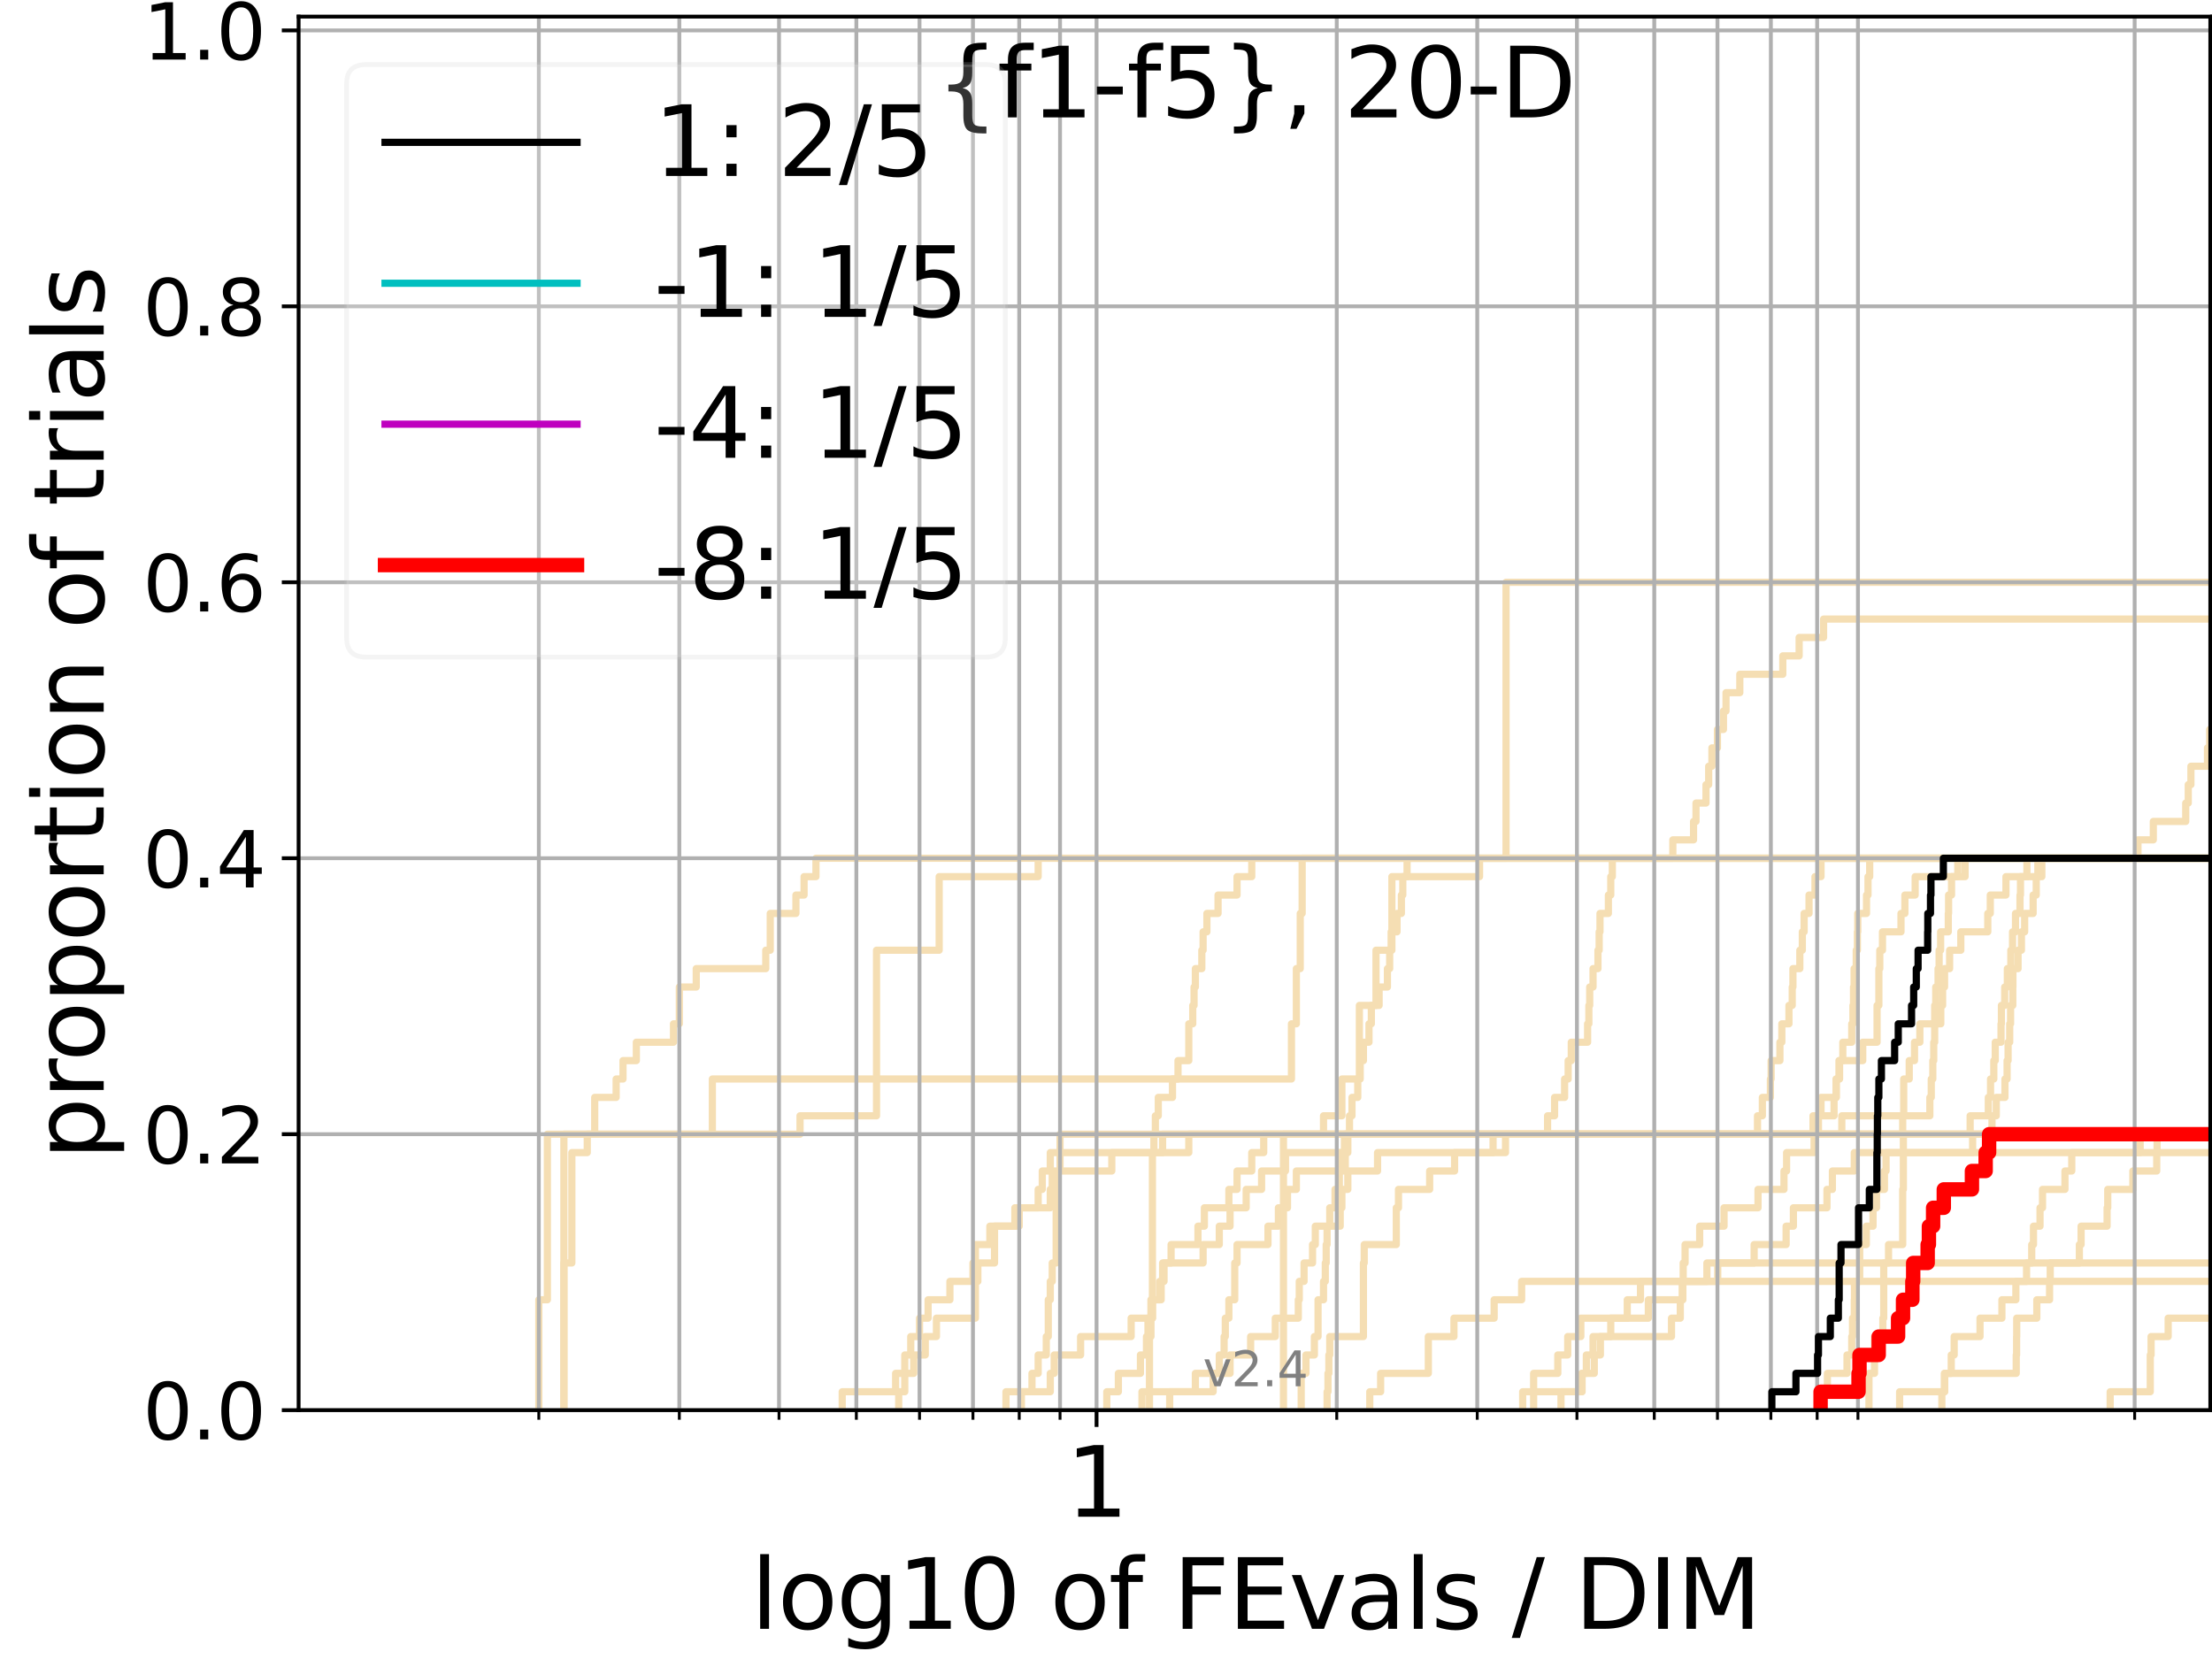 <?xml version="1.0" encoding="utf-8" standalone="no"?>
<!DOCTYPE svg PUBLIC "-//W3C//DTD SVG 1.1//EN"
  "http://www.w3.org/Graphics/SVG/1.1/DTD/svg11.dtd">
<svg height="345.6pt" version="1.1" viewBox="0 0 460.8 345.6" width="460.8pt" xmlns="http://www.w3.org/2000/svg" xmlns:xlink="http://www.w3.org/1999/xlink">
 <defs>
  <style type="text/css">*{stroke-linecap:butt;stroke-linejoin:round;}</style>
 </defs>
 <g id="figure_1">
  <g id="patch_1">
   <path d="M 0 345.6 
L 460.8 345.6 
L 460.8 0 
L 0 0 
z
" style="fill:#ffffff;"/>
  </g>
  <g id="axes_1">
   <g id="patch_2">
    <path d="M 62.208 293.76 
L 460.8 293.76 
L 460.8 3.456 
L 62.208 3.456 
z
" style="fill:#ffffff;"/>
   </g>
   <g id="line2d_1">
    <path clip-path="url(#pf5bf95813b)" d="M 267.371 293.76 
L 267.371 289.928 
L 267.371 289.928 
L 267.371 286.095 
L 267.371 286.095 
L 267.371 282.263 
L 267.371 282.263 
L 267.371 278.43 
L 267.371 278.43 
L 267.371 274.598 
L 267.371 274.598 
L 267.371 270.766 
L 267.371 270.766 
L 267.371 266.933 
L 267.371 266.933 
L 267.371 263.101 
L 267.371 263.101 
L 267.371 259.268 
L 267.371 259.268 
L 267.371 255.436 
L 267.371 255.436 
L 267.371 251.604 
L 267.371 251.604 
L 267.371 247.771 
L 267.371 247.771 
L 267.371 243.939 
L 267.371 243.939 
L 267.371 240.106 
L 267.371 240.106 
L 267.371 236.274 
L 275.71 236.274 
L 275.71 232.442 
L 279.543 232.442 
L 279.543 228.609 
L 279.543 228.609 
L 279.543 224.777 
L 283.184 224.777 
L 283.184 220.944 
L 283.184 220.944 
L 283.184 217.112 
L 283.184 217.112 
L 283.184 213.28 
L 283.184 213.28 
L 283.184 209.447 
L 286.65 209.447 
L 286.65 205.615 
L 286.65 205.615 
L 286.65 201.782 
L 286.65 201.782 
L 286.65 197.95 
L 289.957 197.95 
L 289.957 194.118 
L 289.957 194.118 
L 289.957 190.285 
L 289.957 190.285 
L 289.957 186.453 
L 289.957 186.453 
L 289.957 182.621 
L 293.119 182.621 
L 293.119 178.788 
L 461.8 178.788 
" style="fill:none;stroke:#f5deb3;stroke-linecap:square;stroke-width:1.5;"/>
   </g>
   <g id="line2d_2">
    <path clip-path="url(#pf5bf95813b)" style="fill:none;stroke:#f5deb3;stroke-linecap:square;stroke-width:1.5;"/>
   </g>
   <g id="line2d_3">
    <path clip-path="url(#pf5bf95813b)" d="M 239.456 293.76 
L 239.456 289.928 
L 239.456 289.928 
L 239.456 286.095 
L 239.456 286.095 
L 239.456 282.263 
L 239.456 282.263 
L 239.456 278.43 
L 239.765 278.43 
L 239.765 274.598 
L 240.073 274.598 
L 240.073 270.766 
L 240.073 270.766 
L 240.073 266.933 
L 240.073 266.933 
L 240.073 263.101 
L 240.073 263.101 
L 240.073 259.268 
L 240.073 259.268 
L 240.073 255.436 
L 240.073 255.436 
L 240.073 251.604 
L 240.073 251.604 
L 240.073 247.771 
L 240.073 247.771 
L 240.073 243.939 
L 240.073 243.939 
L 240.073 240.106 
L 240.379 240.106 
L 240.379 236.274 
L 240.684 236.274 
L 240.684 232.442 
L 241.291 232.442 
L 241.291 228.609 
L 244.25 228.609 
L 244.25 224.777 
L 245.4 224.777 
L 245.4 220.944 
L 247.648 220.944 
L 247.648 217.112 
L 247.648 217.112 
L 247.648 213.28 
L 248.473 213.28 
L 248.473 209.447 
L 248.746 209.447 
L 248.746 205.615 
L 249.018 205.615 
L 249.018 201.782 
L 250.362 201.782 
L 250.362 197.95 
L 250.628 197.95 
L 250.628 194.118 
L 251.42 194.118 
L 251.42 190.285 
L 253.744 190.285 
L 253.744 186.453 
L 257.701 186.453 
L 257.701 182.621 
L 260.763 182.621 
L 260.763 178.788 
L 260.763 178.788 
L 260.763 178.788 
L 460.8 178.788 
" style="fill:none;stroke:#f5deb3;stroke-linecap:square;stroke-width:1.5;"/>
   </g>
   <g id="line2d_4">
    <path clip-path="url(#pf5bf95813b)" d="M 187.216 293.76 
L 187.216 289.928 
L 188.482 289.928 
L 188.482 286.095 
L 190.341 286.095 
L 190.341 282.263 
L 192.748 282.263 
L 192.748 278.43 
L 195.077 278.43 
L 195.077 274.598 
L 203.196 274.598 
L 203.196 270.766 
L 203.196 270.766 
L 203.196 266.933 
L 203.706 266.933 
L 203.706 263.101 
L 207.18 263.101 
L 207.18 259.268 
L 207.18 259.268 
L 207.18 255.436 
L 211.414 255.436 
L 211.414 251.604 
L 216.273 251.604 
L 216.273 247.771 
L 217.122 247.771 
L 217.122 243.939 
L 218.791 243.939 
L 218.791 240.106 
L 247.648 240.106 
L 247.648 236.274 
L 378.815 236.274 
L 378.815 232.442 
L 382.067 232.442 
L 382.067 228.609 
L 382.538 228.609 
L 382.538 224.777 
L 383.091 224.777 
L 383.091 220.944 
L 383.891 220.944 
L 383.891 217.112 
L 385.752 217.112 
L 385.752 213.28 
L 385.997 213.28 
L 385.997 209.447 
L 386.119 209.447 
L 386.119 205.615 
L 386.241 205.615 
L 386.241 201.782 
L 386.686 201.782 
L 386.686 197.95 
L 386.927 197.95 
L 386.927 194.118 
L 387.007 194.118 
L 387.007 190.285 
L 388.83 190.285 
L 388.83 186.453 
L 389.142 186.453 
L 389.142 182.621 
L 389.492 182.621 
L 389.492 178.788 
L 461.8 178.788 
" style="fill:none;stroke:#f5deb3;stroke-linecap:square;stroke-width:1.5;"/>
   </g>
   <g id="line2d_5">
    <path clip-path="url(#pf5bf95813b)" style="fill:none;stroke:#f5deb3;stroke-linecap:square;stroke-width:1.5;"/>
   </g>
   <g id="line2d_6"/>
   <g id="line2d_7">
    <path clip-path="url(#pf5bf95813b)" d="M 237.89 293.76 
L 237.89 289.928 
L 252.72 289.928 
L 252.72 286.095 
L 253.998 286.095 
L 253.998 282.263 
L 255.004 282.263 
L 255.004 278.43 
L 255.254 278.43 
L 255.254 274.598 
L 255.997 274.598 
L 255.997 270.766 
L 257.218 270.766 
L 257.218 266.933 
L 257.218 266.933 
L 257.218 263.101 
L 257.701 263.101 
L 257.701 259.268 
L 264.143 259.268 
L 264.143 255.436 
L 266.311 255.436 
L 266.311 251.604 
L 268.208 251.604 
L 268.208 247.771 
L 270.056 247.771 
L 270.056 243.939 
L 280.251 243.939 
L 280.251 240.106 
L 280.251 240.106 
L 280.251 236.274 
L 414.968 236.274 
L 414.968 232.442 
L 415.862 232.442 
L 415.862 228.609 
L 417.669 228.609 
L 417.669 224.777 
L 418.113 224.777 
L 418.113 220.944 
L 418.322 220.944 
L 418.322 217.112 
L 418.659 217.112 
L 418.659 213.28 
L 418.84 213.28 
L 418.84 209.447 
L 419.303 209.447 
L 419.303 205.615 
L 419.329 205.615 
L 419.329 201.782 
L 420.398 201.782 
L 420.398 197.95 
L 421.102 197.95 
L 421.102 194.118 
L 421.774 194.118 
L 421.774 190.285 
L 423.538 190.285 
L 423.538 186.453 
L 424.188 186.453 
L 424.188 182.621 
L 424.523 182.621 
L 424.523 178.788 
L 461.8 178.788 
" style="fill:none;stroke:#f5deb3;stroke-linecap:square;stroke-width:1.5;"/>
   </g>
   <g id="line2d_8">
    <path clip-path="url(#pf5bf95813b)" d="M 0 0 
" style="fill:none;stroke:#f5deb3;stroke-linecap:square;stroke-width:1.5;"/>
   </g>
   <g id="line2d_9">
    <path clip-path="url(#pf5bf95813b)" d="M 230.565 293.76 
L 230.565 289.928 
L 232.977 289.928 
L 232.977 286.095 
L 237.572 286.095 
L 237.572 282.263 
L 238.833 282.263 
L 238.833 278.43 
L 239.145 278.43 
L 239.145 274.598 
L 240.073 274.598 
L 240.073 270.766 
L 241.893 270.766 
L 241.893 266.933 
L 242.191 266.933 
L 242.191 263.101 
L 243.959 263.101 
L 243.959 259.268 
L 249.558 259.268 
L 249.558 255.436 
L 250.893 255.436 
L 250.893 251.604 
L 255.997 251.604 
L 255.997 247.771 
L 257.701 247.771 
L 257.701 243.939 
L 260.763 243.939 
L 260.763 240.106 
L 263.257 240.106 
L 263.257 236.274 
L 410.415 236.274 
L 410.415 232.442 
L 414.202 232.442 
L 414.202 228.609 
L 414.668 228.609 
L 414.668 224.777 
L 415.349 224.777 
L 415.349 220.944 
L 415.646 220.944 
L 415.646 217.112 
L 416.851 217.112 
L 416.851 213.28 
L 416.93 213.28 
L 416.93 209.447 
L 417.616 209.447 
L 417.616 205.615 
L 418.166 205.615 
L 418.166 201.782 
L 418.892 201.782 
L 418.892 197.95 
L 419.252 197.95 
L 419.252 194.118 
L 419.865 194.118 
L 419.865 190.285 
L 420.801 190.285 
L 420.801 186.453 
L 420.902 186.453 
L 420.902 182.621 
L 425.353 182.621 
L 425.353 178.788 
L 461.8 178.788 
" style="fill:none;stroke:#f5deb3;stroke-linecap:square;stroke-width:1.5;"/>
   </g>
   <g id="line2d_10">
    <path clip-path="url(#pf5bf95813b)" d="M 285.349 293.76 
L 285.349 289.928 
L 287.61 289.928 
L 287.61 286.095 
L 297.547 286.095 
L 297.547 282.263 
L 297.547 282.263 
L 297.547 278.43 
L 302.887 278.43 
L 302.887 274.598 
L 311.261 274.598 
L 311.261 270.766 
L 316.987 270.766 
L 316.987 266.933 
L 461.8 266.933 
" style="fill:none;stroke:#f5deb3;stroke-linecap:square;stroke-width:1.5;"/>
   </g>
   <g id="line2d_11">
    <path clip-path="url(#pf5bf95813b)" d="M 175.446 293.76 
L 175.446 289.928 
L 186.574 289.928 
L 186.574 286.095 
L 188.482 286.095 
L 188.482 282.263 
L 189.727 282.263 
L 189.727 278.43 
L 191.554 278.43 
L 191.554 274.598 
L 193.337 274.598 
L 193.337 270.766 
L 197.886 270.766 
L 197.886 266.933 
L 202.682 266.933 
L 202.682 263.101 
L 203.196 263.101 
L 203.196 259.268 
L 206.205 259.268 
L 206.205 255.436 
L 212.322 255.436 
L 212.322 251.604 
L 218.791 251.604 
L 218.791 247.771 
L 219.202 247.771 
L 219.202 243.939 
L 231.608 243.939 
L 231.608 240.106 
L 242.191 240.106 
L 242.191 236.274 
L 366.119 236.274 
L 366.119 232.442 
L 367.13 232.442 
L 367.13 228.609 
L 368.802 228.609 
L 368.802 224.777 
L 368.957 224.777 
L 368.957 220.944 
L 370.788 220.944 
L 370.788 217.112 
L 371.189 217.112 
L 371.189 213.28 
L 372.672 213.28 
L 372.672 209.447 
L 373.354 209.447 
L 373.354 205.615 
L 373.5 205.615 
L 373.5 201.782 
L 374.937 201.782 
L 374.937 197.95 
L 375.457 197.95 
L 375.457 194.118 
L 375.832 194.118 
L 375.832 190.285 
L 376.856 190.285 
L 376.856 186.453 
L 378.092 186.453 
L 378.092 182.621 
L 379.352 182.621 
L 379.352 178.788 
L 379.352 178.788 
L 379.352 178.788 
L 460.8 178.788 
" style="fill:none;stroke:#f5deb3;stroke-linecap:square;stroke-width:1.5;"/>
   </g>
   <g id="line2d_12">
    <path clip-path="url(#pf5bf95813b)" d="M 117.467 293.76 
L 117.467 289.928 
L 117.467 289.928 
L 117.467 286.095 
L 117.467 286.095 
L 117.467 282.263 
L 117.467 282.263 
L 117.467 278.43 
L 117.467 278.43 
L 117.467 274.598 
L 117.467 274.598 
L 117.467 270.766 
L 117.467 270.766 
L 117.467 266.933 
L 117.467 266.933 
L 117.467 263.101 
L 117.467 263.101 
L 117.467 259.268 
L 117.467 259.268 
L 117.467 255.436 
L 117.467 255.436 
L 117.467 251.604 
L 117.467 251.604 
L 117.467 247.771 
L 117.467 247.771 
L 117.467 243.939 
L 117.467 243.939 
L 117.467 240.106 
L 117.467 240.106 
L 117.467 236.274 
L 166.66 236.274 
L 166.66 232.442 
L 182.599 232.442 
L 182.599 228.609 
L 182.599 228.609 
L 182.599 224.777 
L 182.599 224.777 
L 182.599 220.944 
L 182.599 220.944 
L 182.599 217.112 
L 182.599 217.112 
L 182.599 213.28 
L 182.599 213.28 
L 182.599 209.447 
L 182.599 209.447 
L 182.599 205.615 
L 182.599 205.615 
L 182.599 201.782 
L 182.599 201.782 
L 182.599 197.95 
L 195.647 197.95 
L 195.647 194.118 
L 195.647 194.118 
L 195.647 190.285 
L 195.647 190.285 
L 195.647 186.453 
L 195.647 186.453 
L 195.647 182.621 
L 216.273 182.621 
L 216.273 178.788 
L 461.8 178.788 
" style="fill:none;stroke:#f5deb3;stroke-linecap:square;stroke-width:1.5;"/>
   </g>
   <g id="line2d_13">
    <path clip-path="url(#pf5bf95813b)" d="M 389.337 293.76 
L 389.337 289.928 
L 389.337 289.928 
L 389.337 286.095 
L 390.493 286.095 
L 390.493 282.263 
L 390.493 282.263 
L 390.493 278.43 
L 392.231 278.43 
L 392.231 274.598 
L 392.417 274.598 
L 392.417 270.766 
L 392.417 270.766 
L 392.417 266.933 
L 392.417 266.933 
L 392.417 263.101 
L 393.416 263.101 
L 393.416 259.268 
L 396.365 259.268 
L 396.365 255.436 
L 396.365 255.436 
L 396.365 251.604 
L 396.365 251.604 
L 396.365 247.771 
L 396.506 247.771 
L 396.506 243.939 
L 396.506 243.939 
L 396.506 240.106 
L 396.506 240.106 
L 396.506 236.274 
L 396.506 236.274 
L 396.506 236.274 
L 460.8 236.274 
" style="fill:none;stroke:#f5deb3;stroke-linecap:square;stroke-width:1.5;"/>
   </g>
   <g id="line2d_14">
    <path clip-path="url(#pf5bf95813b)" d="M 212.772 293.76 
L 212.772 289.928 
L 214.98 289.928 
L 214.98 286.095 
L 216.273 286.095 
L 216.273 282.263 
L 217.961 282.263 
L 217.961 278.43 
L 218.377 278.43 
L 218.377 274.598 
L 218.377 274.598 
L 218.377 270.766 
L 218.791 270.766 
L 218.791 266.933 
L 219.202 266.933 
L 219.202 263.101 
L 220.018 263.101 
L 220.018 259.268 
L 220.018 259.268 
L 220.018 255.436 
L 220.018 255.436 
L 220.018 251.604 
L 220.018 251.604 
L 220.018 247.771 
L 220.423 247.771 
L 220.423 243.939 
L 220.825 243.939 
L 220.825 240.106 
L 220.825 240.106 
L 220.825 236.274 
L 322.389 236.274 
L 322.389 232.442 
L 323.848 232.442 
L 323.848 228.609 
L 325.935 228.609 
L 325.935 224.777 
L 326.679 224.777 
L 326.679 220.944 
L 327.324 220.944 
L 327.324 217.112 
L 330.728 217.112 
L 330.728 213.28 
L 330.99 213.28 
L 330.99 209.447 
L 331.164 209.447 
L 331.164 205.615 
L 331.857 205.615 
L 331.857 201.782 
L 332.883 201.782 
L 332.883 197.95 
L 333.137 197.95 
L 333.137 194.118 
L 333.307 194.118 
L 333.307 190.285 
L 335.058 190.285 
L 335.058 186.453 
L 335.551 186.453 
L 335.551 182.621 
L 335.878 182.621 
L 335.878 178.788 
L 348.48 178.788 
L 348.48 174.956 
L 352.796 174.956 
L 352.796 171.123 
L 353.31 171.123 
L 353.31 167.291 
L 355.392 167.291 
L 355.392 163.459 
L 355.949 163.459 
L 355.949 159.626 
L 356.625 159.626 
L 356.625 155.794 
L 357.777 155.794 
L 357.777 151.961 
L 359.029 151.961 
L 359.029 148.129 
L 359.56 148.129 
L 359.56 144.297 
L 362.436 144.297 
L 362.436 140.464 
L 371.389 140.464 
L 371.389 136.632 
L 374.794 136.632 
L 374.794 132.799 
L 379.886 132.799 
L 379.886 128.967 
L 461.8 128.967 
" style="fill:none;stroke:#f5deb3;stroke-linecap:square;stroke-width:1.5;"/>
   </g>
   <g id="line2d_15"/>
   <g id="line2d_16">
    <path clip-path="url(#pf5bf95813b)" d="M 404.523 293.76 
L 404.523 289.928 
L 405.118 289.928 
L 405.118 286.095 
L 406.479 286.095 
L 406.479 282.263 
L 407.09 282.263 
L 407.09 278.43 
L 412.474 278.43 
L 412.474 274.598 
L 417.036 274.598 
L 417.036 270.766 
L 419.942 270.766 
L 419.942 266.933 
L 422.17 266.933 
L 422.17 263.101 
L 423.247 263.101 
L 423.247 259.268 
L 423.61 259.268 
L 423.61 255.436 
L 424.975 255.436 
L 424.975 251.604 
L 425.495 251.604 
L 425.495 247.771 
L 430.167 247.771 
L 430.167 243.939 
L 431.587 243.939 
L 431.587 240.106 
L 445.837 240.106 
L 445.837 236.274 
L 461.8 236.274 
L 461.8 236.274 
" style="fill:none;stroke:#f5deb3;stroke-linecap:square;stroke-width:1.5;"/>
   </g>
   <g id="line2d_17">
    <path clip-path="url(#pf5bf95813b)" d="M 439.588 293.76 
L 439.588 289.928 
L 447.938 289.928 
L 447.938 286.095 
L 447.938 286.095 
L 447.938 282.263 
L 448.11 282.263 
L 448.11 278.43 
L 451.67 278.43 
L 451.67 274.598 
L 461.8 274.598 
" style="fill:none;stroke:#f5deb3;stroke-linecap:square;stroke-width:1.5;"/>
   </g>
   <g id="line2d_18">
    <path clip-path="url(#pf5bf95813b)" d="M 117.467 293.76 
L 117.467 289.928 
L 117.467 289.928 
L 117.467 286.095 
L 117.467 286.095 
L 117.467 282.263 
L 117.467 282.263 
L 117.467 278.43 
L 117.467 278.43 
L 117.467 274.598 
L 117.467 274.598 
L 117.467 270.766 
L 117.467 270.766 
L 117.467 266.933 
L 117.467 266.933 
L 117.467 263.101 
L 119.126 263.101 
L 119.126 259.268 
L 119.126 259.268 
L 119.126 255.436 
L 119.126 255.436 
L 119.126 251.604 
L 119.126 251.604 
L 119.126 247.771 
L 119.126 247.771 
L 119.126 243.939 
L 119.126 243.939 
L 119.126 240.106 
L 122.335 240.106 
L 122.335 236.274 
L 123.888 236.274 
L 123.888 232.442 
L 123.888 232.442 
L 123.888 228.609 
L 128.355 228.609 
L 128.355 224.777 
L 129.784 224.777 
L 129.784 220.944 
L 132.561 220.944 
L 132.561 217.112 
L 140.303 217.112 
L 140.303 213.28 
L 141.516 213.28 
L 141.516 209.447 
L 141.516 209.447 
L 141.516 205.615 
L 145.039 205.615 
L 145.039 201.782 
L 159.525 201.782 
L 159.525 197.95 
L 160.456 197.95 
L 160.456 194.118 
L 160.456 194.118 
L 160.456 190.285 
L 165.806 190.285 
L 165.806 186.453 
L 167.505 186.453 
L 167.505 182.621 
L 169.98 182.621 
L 169.98 178.788 
L 461.8 178.788 
" style="fill:none;stroke:#f5deb3;stroke-linecap:square;stroke-width:1.5;"/>
   </g>
   <g id="line2d_19">
    <path clip-path="url(#pf5bf95813b)" style="fill:none;stroke:#f5deb3;stroke-linecap:square;stroke-width:1.5;"/>
   </g>
   <g id="line2d_20">
    <path clip-path="url(#pf5bf95813b)" d="M 209.563 293.76 
L 209.563 289.928 
L 218.791 289.928 
L 218.791 286.095 
L 219.611 286.095 
L 219.611 282.263 
L 225.107 282.263 
L 225.107 278.43 
L 235.638 278.43 
L 235.638 274.598 
L 239.765 274.598 
L 239.765 270.766 
L 241.592 270.766 
L 241.592 266.933 
L 242.489 266.933 
L 242.489 263.101 
L 250.628 263.101 
L 250.628 259.268 
L 253.998 259.268 
L 253.998 255.436 
L 256.243 255.436 
L 256.243 251.604 
L 259.601 251.604 
L 259.601 247.771 
L 262.81 247.771 
L 262.81 243.939 
L 267.79 243.939 
L 267.79 240.106 
L 280.075 240.106 
L 280.075 236.274 
L 377.682 236.274 
L 377.682 232.442 
L 379.352 232.442 
L 379.352 228.609 
L 382.495 228.609 
L 382.495 224.777 
L 383.218 224.777 
L 383.218 220.944 
L 388.043 220.944 
L 388.043 217.112 
L 391.026 217.112 
L 391.026 213.28 
L 391.026 213.28 
L 391.026 209.447 
L 391.405 209.447 
L 391.405 205.615 
L 391.405 205.615 
L 391.405 201.782 
L 391.594 201.782 
L 391.594 197.95 
L 392.156 197.95 
L 392.156 194.118 
L 396.012 194.118 
L 396.012 190.285 
L 396.822 190.285 
L 396.822 186.453 
L 398.962 186.453 
L 398.962 182.621 
L 409.362 182.621 
L 409.362 178.788 
L 461.8 178.788 
" style="fill:none;stroke:#f5deb3;stroke-linecap:square;stroke-width:1.5;"/>
   </g>
   <g id="line2d_21">
    <path clip-path="url(#pf5bf95813b)" d="M 0 0 
" style="fill:none;stroke:#f5deb3;stroke-linecap:square;stroke-width:1.5;"/>
   </g>
   <g id="line2d_22">
    <path clip-path="url(#pf5bf95813b)" d="M 243.668 293.76 
L 243.668 289.928 
L 249.018 289.928 
L 249.018 286.095 
L 256.243 286.095 
L 256.243 282.263 
L 260.532 282.263 
L 260.532 278.43 
L 265.667 278.43 
L 265.667 274.598 
L 270.461 274.598 
L 270.461 270.766 
L 270.662 270.766 
L 270.662 266.933 
L 271.66 266.933 
L 271.66 263.101 
L 273.424 263.101 
L 273.424 259.268 
L 274.002 259.268 
L 274.002 255.436 
L 279.187 255.436 
L 279.187 251.604 
L 279.543 251.604 
L 279.543 247.771 
L 280.778 247.771 
L 280.778 243.939 
L 286.971 243.939 
L 286.971 240.106 
L 311.032 240.106 
L 311.032 236.274 
L 383.682 236.274 
L 383.682 232.442 
L 396.577 232.442 
L 396.577 228.609 
L 396.577 228.609 
L 396.577 224.777 
L 397.727 224.777 
L 397.727 220.944 
L 398.826 220.944 
L 398.826 217.112 
L 399.941 217.112 
L 399.941 213.28 
L 404.302 213.28 
L 404.302 209.447 
L 404.68 209.447 
L 404.68 205.615 
L 405.087 205.615 
L 405.087 201.782 
L 406.141 201.782 
L 406.141 197.95 
L 408.474 197.95 
L 408.474 194.118 
L 414.091 194.118 
L 414.091 190.285 
L 414.613 190.285 
L 414.613 186.453 
L 417.878 186.453 
L 417.878 182.621 
L 422.244 182.621 
L 422.244 178.788 
L 445.374 178.788 
L 445.374 174.956 
L 448.574 174.956 
L 448.574 171.123 
L 455.328 171.123 
L 455.328 167.291 
L 455.856 167.291 
L 455.856 163.459 
L 456.41 163.459 
L 456.41 159.626 
L 459.855 159.626 
L 459.855 155.794 
L 460.322 155.794 
L 460.322 151.961 
L 461.261 151.961 
L 461.261 148.129 
L 461.49 148.129 
L 461.49 144.297 
L 461.633 144.297 
L 461.633 140.464 
L 461.8 140.464 
" style="fill:none;stroke:#f5deb3;stroke-linecap:square;stroke-width:1.5;"/>
   </g>
   <g id="line2d_23">
    <path clip-path="url(#pf5bf95813b)" d="M 317.198 293.76 
L 317.198 289.928 
L 329.493 289.928 
L 329.493 286.095 
L 332.115 286.095 
L 332.115 282.263 
L 333.391 282.263 
L 333.391 278.43 
L 335.551 278.43 
L 335.551 274.598 
L 338.987 274.598 
L 338.987 270.766 
L 341.744 270.766 
L 341.744 266.933 
L 357.837 266.933 
L 357.837 263.101 
L 461.8 263.101 
" style="fill:none;stroke:#f5deb3;stroke-linecap:square;stroke-width:1.5;"/>
   </g>
   <g id="line2d_24">
    <path clip-path="url(#pf5bf95813b)" d="M 395.728 293.76 
L 395.728 289.928 
L 405.056 289.928 
L 405.056 286.095 
L 420.018 286.095 
L 420.018 282.263 
L 420.094 282.263 
L 420.094 278.43 
L 420.119 278.43 
L 420.119 274.598 
L 424.308 274.598 
L 424.308 270.766 
L 426.963 270.766 
L 426.963 266.933 
L 427.101 266.933 
L 427.101 263.101 
L 433.171 263.101 
L 433.171 259.268 
L 433.53 259.268 
L 433.53 255.436 
L 438.946 255.436 
L 438.946 251.604 
L 439.083 251.604 
L 439.083 247.771 
L 444.311 247.771 
L 444.311 243.939 
L 449.288 243.939 
L 449.288 240.106 
L 449.356 240.106 
L 449.356 236.274 
L 461.8 236.274 
" style="fill:none;stroke:#f5deb3;stroke-linecap:square;stroke-width:1.5;"/>
   </g>
   <g id="line2d_25">
    <path clip-path="url(#pf5bf95813b)" d="M 325.183 293.76 
L 325.183 289.928 
L 329.581 289.928 
L 329.581 286.095 
L 330.465 286.095 
L 330.465 282.263 
L 331.857 282.263 
L 331.857 278.43 
L 348.206 278.43 
L 348.206 274.598 
L 350.037 274.598 
L 350.037 270.766 
L 350.438 270.766 
L 350.438 266.933 
L 355.578 266.933 
L 355.578 263.101 
L 365.419 263.101 
L 365.419 259.268 
L 372.083 259.268 
L 372.083 255.436 
L 373.596 255.436 
L 373.596 251.604 
L 380.591 251.604 
L 380.591 247.771 
L 381.722 247.771 
L 381.722 243.939 
L 386.281 243.939 
L 386.281 240.106 
L 461.8 240.106 
" style="fill:none;stroke:#f5deb3;stroke-linecap:square;stroke-width:1.5;"/>
   </g>
   <g id="line2d_26">
    <path clip-path="url(#pf5bf95813b)" d="M 379.531 293.76 
L 379.531 289.928 
L 380.679 289.928 
L 380.679 286.095 
L 384.766 286.095 
L 384.766 282.263 
L 385.752 282.263 
L 385.752 278.43 
L 385.916 278.43 
L 385.916 274.598 
L 386.281 274.598 
L 386.281 270.766 
L 386.322 270.766 
L 386.322 266.933 
L 387.407 266.933 
L 387.407 263.101 
L 387.407 263.101 
L 387.407 259.268 
L 388.791 259.268 
L 388.791 255.436 
L 390.187 255.436 
L 390.187 251.604 
L 390.913 251.604 
L 390.913 247.771 
L 392.566 247.771 
L 392.566 243.939 
L 392.9 243.939 
L 392.9 240.106 
L 410.935 240.106 
L 410.935 236.274 
L 461.8 236.274 
" style="fill:none;stroke:#f5deb3;stroke-linecap:square;stroke-width:1.5;"/>
   </g>
   <g id="line2d_27">
    <path clip-path="url(#pf5bf95813b)" d="M 319.483 293.76 
L 319.483 289.928 
L 319.483 289.928 
L 319.483 286.095 
L 324.518 286.095 
L 324.518 282.263 
L 326.586 282.263 
L 326.586 278.43 
L 329.314 278.43 
L 329.314 274.598 
L 343.378 274.598 
L 343.378 270.766 
L 350.571 270.766 
L 350.571 266.933 
L 350.638 266.933 
L 350.638 263.101 
L 351.035 263.101 
L 351.035 259.268 
L 354.074 259.268 
L 354.074 255.436 
L 359.148 255.436 
L 359.148 251.604 
L 366.226 251.604 
L 366.226 247.771 
L 371.637 247.771 
L 371.637 243.939 
L 372.181 243.939 
L 372.181 240.106 
L 377.91 240.106 
L 377.91 236.274 
L 396.365 236.274 
L 396.365 232.442 
L 402.024 232.442 
L 402.024 228.609 
L 402.317 228.609 
L 402.317 224.777 
L 402.641 224.777 
L 402.641 220.944 
L 402.834 220.944 
L 402.834 217.112 
L 403.028 217.112 
L 403.028 213.28 
L 403.028 213.28 
L 403.028 209.447 
L 403.252 209.447 
L 403.252 205.615 
L 403.731 205.615 
L 403.731 201.782 
L 403.954 201.782 
L 403.954 197.95 
L 404.27 197.95 
L 404.27 194.118 
L 405.864 194.118 
L 405.864 190.285 
L 405.926 190.285 
L 405.926 186.453 
L 406.541 186.453 
L 406.541 182.621 
L 407.845 182.621 
L 407.845 178.788 
L 461.8 178.788 
" style="fill:none;stroke:#f5deb3;stroke-linecap:square;stroke-width:1.5;"/>
   </g>
   <g id="line2d_28">
    <path clip-path="url(#pf5bf95813b)" d="M 276.456 293.76 
L 276.456 289.928 
L 276.641 289.928 
L 276.641 286.095 
L 276.826 286.095 
L 276.826 282.263 
L 277.01 282.263 
L 277.01 278.43 
L 284.024 278.43 
L 284.024 274.598 
L 284.024 274.598 
L 284.024 270.766 
L 284.024 270.766 
L 284.024 266.933 
L 284.024 266.933 
L 284.024 263.101 
L 284.191 263.101 
L 284.191 259.268 
L 290.874 259.268 
L 290.874 255.436 
L 290.874 255.436 
L 290.874 251.604 
L 291.329 251.604 
L 291.329 247.771 
L 297.824 247.771 
L 297.824 243.939 
L 303.016 243.939 
L 303.016 240.106 
L 313.628 240.106 
L 313.628 236.274 
L 461.8 236.274 
" style="fill:none;stroke:#f5deb3;stroke-linecap:square;stroke-width:1.5;"/>
   </g>
   <g id="line2d_29">
    <path clip-path="url(#pf5bf95813b)" d="M 112.246 293.76 
L 112.246 289.928 
L 112.246 289.928 
L 112.246 286.095 
L 112.246 286.095 
L 112.246 282.263 
L 112.246 282.263 
L 112.246 278.43 
L 112.246 278.43 
L 112.246 274.598 
L 112.246 274.598 
L 112.246 270.766 
L 114.029 270.766 
L 114.029 266.933 
L 114.029 266.933 
L 114.029 263.101 
L 114.029 263.101 
L 114.029 259.268 
L 114.029 259.268 
L 114.029 255.436 
L 114.029 255.436 
L 114.029 251.604 
L 114.029 251.604 
L 114.029 247.771 
L 114.029 247.771 
L 114.029 243.939 
L 114.029 243.939 
L 114.029 240.106 
L 114.029 240.106 
L 114.029 236.274 
L 148.397 236.274 
L 148.397 232.442 
L 148.397 232.442 
L 148.397 228.609 
L 148.397 228.609 
L 148.397 224.777 
L 269.035 224.777 
L 269.035 220.944 
L 269.035 220.944 
L 269.035 217.112 
L 269.035 217.112 
L 269.035 213.28 
L 270.056 213.28 
L 270.056 209.447 
L 270.056 209.447 
L 270.056 205.615 
L 270.056 205.615 
L 270.056 201.782 
L 270.863 201.782 
L 270.863 197.95 
L 270.863 197.95 
L 270.863 194.118 
L 270.863 194.118 
L 270.863 190.285 
L 271.263 190.285 
L 271.263 186.453 
L 271.263 186.453 
L 271.263 182.621 
L 271.263 182.621 
L 271.263 178.788 
L 271.263 178.788 
L 271.263 178.788 
L 460.8 178.788 
" style="fill:none;stroke:#f5deb3;stroke-linecap:square;stroke-width:1.5;"/>
   </g>
   <g id="line2d_30">
    <path clip-path="url(#pf5bf95813b)" d="M 271.063 293.76 
L 271.063 289.928 
L 271.063 289.928 
L 271.063 286.095 
L 272.056 286.095 
L 272.056 282.263 
L 273.81 282.263 
L 273.81 278.43 
L 274.576 278.43 
L 274.576 274.598 
L 274.576 274.598 
L 274.576 270.766 
L 275.71 270.766 
L 275.71 266.933 
L 276.084 266.933 
L 276.084 263.101 
L 276.27 263.101 
L 276.27 259.268 
L 276.456 259.268 
L 276.456 255.436 
L 277.01 255.436 
L 277.01 251.604 
L 278.107 251.604 
L 278.107 247.771 
L 279.008 247.771 
L 279.008 243.939 
L 279.187 243.939 
L 279.187 240.106 
L 280.778 240.106 
L 280.778 236.274 
L 281.126 236.274 
L 281.126 232.442 
L 281.646 232.442 
L 281.646 228.609 
L 282.845 228.609 
L 282.845 224.777 
L 283.353 224.777 
L 283.353 220.944 
L 284.024 220.944 
L 284.024 217.112 
L 285.185 217.112 
L 285.185 213.28 
L 285.676 213.28 
L 285.676 209.447 
L 287.292 209.447 
L 287.292 205.615 
L 289.027 205.615 
L 289.027 201.782 
L 289.494 201.782 
L 289.494 197.95 
L 289.803 197.95 
L 289.803 194.118 
L 291.026 194.118 
L 291.026 190.285 
L 291.931 190.285 
L 291.931 186.453 
L 292.229 186.453 
L 292.229 182.621 
L 308.219 182.621 
L 308.219 178.788 
L 313.739 178.788 
L 313.739 174.956 
L 313.739 174.956 
L 313.739 171.123 
L 313.739 171.123 
L 313.739 167.291 
L 313.739 167.291 
L 313.739 163.459 
L 313.739 163.459 
L 313.739 159.626 
L 313.739 159.626 
L 313.739 155.794 
L 313.739 155.794 
L 313.739 151.961 
L 313.739 151.961 
L 313.739 148.129 
L 313.739 148.129 
L 313.739 144.297 
L 313.739 144.297 
L 313.739 140.464 
L 313.739 140.464 
L 313.739 136.632 
L 313.739 136.632 
L 313.739 132.799 
L 313.739 132.799 
L 313.739 128.967 
L 313.739 128.967 
L 313.739 125.135 
L 313.739 125.135 
L 313.739 121.302 
L 313.739 121.302 
L 313.739 121.302 
L 460.8 121.302 
" style="fill:none;stroke:#f5deb3;stroke-linecap:square;stroke-width:1.5;"/>
   </g>
   <g id="matplotlib.axis_1">
    <g id="xtick_1">
     <g id="line2d_31">
      <path clip-path="url(#pf5bf95813b)" d="M 228.431 293.76 
L 228.431 3.456 
" style="fill:none;stroke:#b0b0b0;stroke-linecap:square;stroke-width:0.8;"/>
     </g>
     <g id="line2d_32">
      <defs>
       <path d="M 0 0 
L 0 3.5 
" id="m29dadd69dd" style="stroke:#000000;stroke-width:0.8;"/>
      </defs>
      <g>
       <use style="stroke:#000000;stroke-width:0.8;" x="228.431" xlink:href="#m29dadd69dd" y="293.76"/>
      </g>
     </g>
     <g id="text_1">
      <!-- 1 -->
      <g transform="translate(222.068 315.957)scale(0.2 -0.2)">
       <defs>
        <path d="M 794 531 
L 1825 531 
L 1825 4091 
L 703 3866 
L 703 4441 
L 1819 4666 
L 2450 4666 
L 2450 531 
L 3481 531 
L 3481 0 
L 794 0 
L 794 531 
z
" id="DejaVuSans-31" transform="scale(0.016)"/>
       </defs>
       <use xlink:href="#DejaVuSans-31"/>
      </g>
     </g>
    </g>
    <g id="xtick_2">
     <g id="line2d_33">
      <path clip-path="url(#pf5bf95813b)" d="M 112.246 293.76 
L 112.246 3.456 
" style="fill:none;stroke:#b0b0b0;stroke-linecap:square;stroke-width:0.8;"/>
     </g>
     <g id="line2d_34">
      <defs>
       <path d="M 0 0 
L 0 2 
" id="m6a088729c6" style="stroke:#000000;stroke-width:0.6;"/>
      </defs>
      <g>
       <use style="stroke:#000000;stroke-width:0.6;" x="112.246" xlink:href="#m6a088729c6" y="293.76"/>
      </g>
     </g>
    </g>
    <g id="xtick_3">
     <g id="line2d_35">
      <path clip-path="url(#pf5bf95813b)" d="M 141.516 293.76 
L 141.516 3.456 
" style="fill:none;stroke:#b0b0b0;stroke-linecap:square;stroke-width:0.8;"/>
     </g>
     <g id="line2d_36">
      <g>
       <use style="stroke:#000000;stroke-width:0.6;" x="141.516" xlink:href="#m6a088729c6" y="293.76"/>
      </g>
     </g>
    </g>
    <g id="xtick_4">
     <g id="line2d_37">
      <path clip-path="url(#pf5bf95813b)" d="M 162.284 293.76 
L 162.284 3.456 
" style="fill:none;stroke:#b0b0b0;stroke-linecap:square;stroke-width:0.8;"/>
     </g>
     <g id="line2d_38">
      <g>
       <use style="stroke:#000000;stroke-width:0.6;" x="162.284" xlink:href="#m6a088729c6" y="293.76"/>
      </g>
     </g>
    </g>
    <g id="xtick_5">
     <g id="line2d_39">
      <path clip-path="url(#pf5bf95813b)" d="M 178.393 293.76 
L 178.393 3.456 
" style="fill:none;stroke:#b0b0b0;stroke-linecap:square;stroke-width:0.8;"/>
     </g>
     <g id="line2d_40">
      <g>
       <use style="stroke:#000000;stroke-width:0.6;" x="178.393" xlink:href="#m6a088729c6" y="293.76"/>
      </g>
     </g>
    </g>
    <g id="xtick_6">
     <g id="line2d_41">
      <path clip-path="url(#pf5bf95813b)" d="M 191.554 293.76 
L 191.554 3.456 
" style="fill:none;stroke:#b0b0b0;stroke-linecap:square;stroke-width:0.8;"/>
     </g>
     <g id="line2d_42">
      <g>
       <use style="stroke:#000000;stroke-width:0.6;" x="191.554" xlink:href="#m6a088729c6" y="293.76"/>
      </g>
     </g>
    </g>
    <g id="xtick_7">
     <g id="line2d_43">
      <path clip-path="url(#pf5bf95813b)" d="M 202.682 293.76 
L 202.682 3.456 
" style="fill:none;stroke:#b0b0b0;stroke-linecap:square;stroke-width:0.8;"/>
     </g>
     <g id="line2d_44">
      <g>
       <use style="stroke:#000000;stroke-width:0.6;" x="202.682" xlink:href="#m6a088729c6" y="293.76"/>
      </g>
     </g>
    </g>
    <g id="xtick_8">
     <g id="line2d_45">
      <path clip-path="url(#pf5bf95813b)" d="M 212.322 293.76 
L 212.322 3.456 
" style="fill:none;stroke:#b0b0b0;stroke-linecap:square;stroke-width:0.8;"/>
     </g>
     <g id="line2d_46">
      <g>
       <use style="stroke:#000000;stroke-width:0.6;" x="212.322" xlink:href="#m6a088729c6" y="293.76"/>
      </g>
     </g>
    </g>
    <g id="xtick_9">
     <g id="line2d_47">
      <path clip-path="url(#pf5bf95813b)" d="M 220.825 293.76 
L 220.825 3.456 
" style="fill:none;stroke:#b0b0b0;stroke-linecap:square;stroke-width:0.8;"/>
     </g>
     <g id="line2d_48">
      <g>
       <use style="stroke:#000000;stroke-width:0.6;" x="220.825" xlink:href="#m6a088729c6" y="293.76"/>
      </g>
     </g>
    </g>
    <g id="xtick_10">
     <g id="line2d_49">
      <path clip-path="url(#pf5bf95813b)" d="M 278.469 293.76 
L 278.469 3.456 
" style="fill:none;stroke:#b0b0b0;stroke-linecap:square;stroke-width:0.8;"/>
     </g>
     <g id="line2d_50">
      <g>
       <use style="stroke:#000000;stroke-width:0.6;" x="278.469" xlink:href="#m6a088729c6" y="293.76"/>
      </g>
     </g>
    </g>
    <g id="xtick_11">
     <g id="line2d_51">
      <path clip-path="url(#pf5bf95813b)" d="M 307.739 293.76 
L 307.739 3.456 
" style="fill:none;stroke:#b0b0b0;stroke-linecap:square;stroke-width:0.8;"/>
     </g>
     <g id="line2d_52">
      <g>
       <use style="stroke:#000000;stroke-width:0.6;" x="307.739" xlink:href="#m6a088729c6" y="293.76"/>
      </g>
     </g>
    </g>
    <g id="xtick_12">
     <g id="line2d_53">
      <path clip-path="url(#pf5bf95813b)" d="M 328.507 293.76 
L 328.507 3.456 
" style="fill:none;stroke:#b0b0b0;stroke-linecap:square;stroke-width:0.8;"/>
     </g>
     <g id="line2d_54">
      <g>
       <use style="stroke:#000000;stroke-width:0.6;" x="328.507" xlink:href="#m6a088729c6" y="293.76"/>
      </g>
     </g>
    </g>
    <g id="xtick_13">
     <g id="line2d_55">
      <path clip-path="url(#pf5bf95813b)" d="M 344.615 293.76 
L 344.615 3.456 
" style="fill:none;stroke:#b0b0b0;stroke-linecap:square;stroke-width:0.8;"/>
     </g>
     <g id="line2d_56">
      <g>
       <use style="stroke:#000000;stroke-width:0.6;" x="344.615" xlink:href="#m6a088729c6" y="293.76"/>
      </g>
     </g>
    </g>
    <g id="xtick_14">
     <g id="line2d_57">
      <path clip-path="url(#pf5bf95813b)" d="M 357.777 293.76 
L 357.777 3.456 
" style="fill:none;stroke:#b0b0b0;stroke-linecap:square;stroke-width:0.8;"/>
     </g>
     <g id="line2d_58">
      <g>
       <use style="stroke:#000000;stroke-width:0.6;" x="357.777" xlink:href="#m6a088729c6" y="293.76"/>
      </g>
     </g>
    </g>
    <g id="xtick_15">
     <g id="line2d_59">
      <path clip-path="url(#pf5bf95813b)" d="M 368.905 293.76 
L 368.905 3.456 
" style="fill:none;stroke:#b0b0b0;stroke-linecap:square;stroke-width:0.8;"/>
     </g>
     <g id="line2d_60">
      <g>
       <use style="stroke:#000000;stroke-width:0.6;" x="368.905" xlink:href="#m6a088729c6" y="293.76"/>
      </g>
     </g>
    </g>
    <g id="xtick_16">
     <g id="line2d_61">
      <path clip-path="url(#pf5bf95813b)" d="M 378.545 293.76 
L 378.545 3.456 
" style="fill:none;stroke:#b0b0b0;stroke-linecap:square;stroke-width:0.8;"/>
     </g>
     <g id="line2d_62">
      <g>
       <use style="stroke:#000000;stroke-width:0.6;" x="378.545" xlink:href="#m6a088729c6" y="293.76"/>
      </g>
     </g>
    </g>
    <g id="xtick_17">
     <g id="line2d_63">
      <path clip-path="url(#pf5bf95813b)" d="M 387.047 293.76 
L 387.047 3.456 
" style="fill:none;stroke:#b0b0b0;stroke-linecap:square;stroke-width:0.8;"/>
     </g>
     <g id="line2d_64">
      <g>
       <use style="stroke:#000000;stroke-width:0.6;" x="387.047" xlink:href="#m6a088729c6" y="293.76"/>
      </g>
     </g>
    </g>
    <g id="xtick_18">
     <g id="line2d_65">
      <path clip-path="url(#pf5bf95813b)" d="M 444.691 293.76 
L 444.691 3.456 
" style="fill:none;stroke:#b0b0b0;stroke-linecap:square;stroke-width:0.8;"/>
     </g>
     <g id="line2d_66">
      <g>
       <use style="stroke:#000000;stroke-width:0.6;" x="444.691" xlink:href="#m6a088729c6" y="293.76"/>
      </g>
     </g>
    </g>
    <g id="text_2">
     <!-- log10 of FEvals / DIM -->
     <g transform="translate(156.431 339.313)scale(0.2 -0.2)">
      <defs>
       <path d="M 603 4863 
L 1178 4863 
L 1178 0 
L 603 0 
L 603 4863 
z
" id="DejaVuSans-6c" transform="scale(0.016)"/>
       <path d="M 1959 3097 
Q 1497 3097 1228 2736 
Q 959 2375 959 1747 
Q 959 1119 1226 758 
Q 1494 397 1959 397 
Q 2419 397 2687 759 
Q 2956 1122 2956 1747 
Q 2956 2369 2687 2733 
Q 2419 3097 1959 3097 
z
M 1959 3584 
Q 2709 3584 3137 3096 
Q 3566 2609 3566 1747 
Q 3566 888 3137 398 
Q 2709 -91 1959 -91 
Q 1206 -91 779 398 
Q 353 888 353 1747 
Q 353 2609 779 3096 
Q 1206 3584 1959 3584 
z
" id="DejaVuSans-6f" transform="scale(0.016)"/>
       <path d="M 2906 1791 
Q 2906 2416 2648 2759 
Q 2391 3103 1925 3103 
Q 1463 3103 1205 2759 
Q 947 2416 947 1791 
Q 947 1169 1205 825 
Q 1463 481 1925 481 
Q 2391 481 2648 825 
Q 2906 1169 2906 1791 
z
M 3481 434 
Q 3481 -459 3084 -895 
Q 2688 -1331 1869 -1331 
Q 1566 -1331 1297 -1286 
Q 1028 -1241 775 -1147 
L 775 -588 
Q 1028 -725 1275 -790 
Q 1522 -856 1778 -856 
Q 2344 -856 2625 -561 
Q 2906 -266 2906 331 
L 2906 616 
Q 2728 306 2450 153 
Q 2172 0 1784 0 
Q 1141 0 747 490 
Q 353 981 353 1791 
Q 353 2603 747 3093 
Q 1141 3584 1784 3584 
Q 2172 3584 2450 3431 
Q 2728 3278 2906 2969 
L 2906 3500 
L 3481 3500 
L 3481 434 
z
" id="DejaVuSans-67" transform="scale(0.016)"/>
       <path d="M 2034 4250 
Q 1547 4250 1301 3770 
Q 1056 3291 1056 2328 
Q 1056 1369 1301 889 
Q 1547 409 2034 409 
Q 2525 409 2770 889 
Q 3016 1369 3016 2328 
Q 3016 3291 2770 3770 
Q 2525 4250 2034 4250 
z
M 2034 4750 
Q 2819 4750 3233 4129 
Q 3647 3509 3647 2328 
Q 3647 1150 3233 529 
Q 2819 -91 2034 -91 
Q 1250 -91 836 529 
Q 422 1150 422 2328 
Q 422 3509 836 4129 
Q 1250 4750 2034 4750 
z
" id="DejaVuSans-30" transform="scale(0.016)"/>
       <path id="DejaVuSans-20" transform="scale(0.016)"/>
       <path d="M 2375 4863 
L 2375 4384 
L 1825 4384 
Q 1516 4384 1395 4259 
Q 1275 4134 1275 3809 
L 1275 3500 
L 2222 3500 
L 2222 3053 
L 1275 3053 
L 1275 0 
L 697 0 
L 697 3053 
L 147 3053 
L 147 3500 
L 697 3500 
L 697 3744 
Q 697 4328 969 4595 
Q 1241 4863 1831 4863 
L 2375 4863 
z
" id="DejaVuSans-66" transform="scale(0.016)"/>
       <path d="M 628 4666 
L 3309 4666 
L 3309 4134 
L 1259 4134 
L 1259 2759 
L 3109 2759 
L 3109 2228 
L 1259 2228 
L 1259 0 
L 628 0 
L 628 4666 
z
" id="DejaVuSans-46" transform="scale(0.016)"/>
       <path d="M 628 4666 
L 3578 4666 
L 3578 4134 
L 1259 4134 
L 1259 2753 
L 3481 2753 
L 3481 2222 
L 1259 2222 
L 1259 531 
L 3634 531 
L 3634 0 
L 628 0 
L 628 4666 
z
" id="DejaVuSans-45" transform="scale(0.016)"/>
       <path d="M 191 3500 
L 800 3500 
L 1894 563 
L 2988 3500 
L 3597 3500 
L 2284 0 
L 1503 0 
L 191 3500 
z
" id="DejaVuSans-76" transform="scale(0.016)"/>
       <path d="M 2194 1759 
Q 1497 1759 1228 1600 
Q 959 1441 959 1056 
Q 959 750 1161 570 
Q 1363 391 1709 391 
Q 2188 391 2477 730 
Q 2766 1069 2766 1631 
L 2766 1759 
L 2194 1759 
z
M 3341 1997 
L 3341 0 
L 2766 0 
L 2766 531 
Q 2569 213 2275 61 
Q 1981 -91 1556 -91 
Q 1019 -91 701 211 
Q 384 513 384 1019 
Q 384 1609 779 1909 
Q 1175 2209 1959 2209 
L 2766 2209 
L 2766 2266 
Q 2766 2663 2505 2880 
Q 2244 3097 1772 3097 
Q 1472 3097 1187 3025 
Q 903 2953 641 2809 
L 641 3341 
Q 956 3463 1253 3523 
Q 1550 3584 1831 3584 
Q 2591 3584 2966 3190 
Q 3341 2797 3341 1997 
z
" id="DejaVuSans-61" transform="scale(0.016)"/>
       <path d="M 2834 3397 
L 2834 2853 
Q 2591 2978 2328 3040 
Q 2066 3103 1784 3103 
Q 1356 3103 1142 2972 
Q 928 2841 928 2578 
Q 928 2378 1081 2264 
Q 1234 2150 1697 2047 
L 1894 2003 
Q 2506 1872 2764 1633 
Q 3022 1394 3022 966 
Q 3022 478 2636 193 
Q 2250 -91 1575 -91 
Q 1294 -91 989 -36 
Q 684 19 347 128 
L 347 722 
Q 666 556 975 473 
Q 1284 391 1588 391 
Q 1994 391 2212 530 
Q 2431 669 2431 922 
Q 2431 1156 2273 1281 
Q 2116 1406 1581 1522 
L 1381 1569 
Q 847 1681 609 1914 
Q 372 2147 372 2553 
Q 372 3047 722 3315 
Q 1072 3584 1716 3584 
Q 2034 3584 2315 3537 
Q 2597 3491 2834 3397 
z
" id="DejaVuSans-73" transform="scale(0.016)"/>
       <path d="M 1625 4666 
L 2156 4666 
L 531 -594 
L 0 -594 
L 1625 4666 
z
" id="DejaVuSans-2f" transform="scale(0.016)"/>
       <path d="M 1259 4147 
L 1259 519 
L 2022 519 
Q 2988 519 3436 956 
Q 3884 1394 3884 2338 
Q 3884 3275 3436 3711 
Q 2988 4147 2022 4147 
L 1259 4147 
z
M 628 4666 
L 1925 4666 
Q 3281 4666 3915 4102 
Q 4550 3538 4550 2338 
Q 4550 1131 3912 565 
Q 3275 0 1925 0 
L 628 0 
L 628 4666 
z
" id="DejaVuSans-44" transform="scale(0.016)"/>
       <path d="M 628 4666 
L 1259 4666 
L 1259 0 
L 628 0 
L 628 4666 
z
" id="DejaVuSans-49" transform="scale(0.016)"/>
       <path d="M 628 4666 
L 1569 4666 
L 2759 1491 
L 3956 4666 
L 4897 4666 
L 4897 0 
L 4281 0 
L 4281 4097 
L 3078 897 
L 2444 897 
L 1241 4097 
L 1241 0 
L 628 0 
L 628 4666 
z
" id="DejaVuSans-4d" transform="scale(0.016)"/>
      </defs>
      <use xlink:href="#DejaVuSans-6c"/>
      <use x="27.783" xlink:href="#DejaVuSans-6f"/>
      <use x="88.965" xlink:href="#DejaVuSans-67"/>
      <use x="152.441" xlink:href="#DejaVuSans-31"/>
      <use x="216.064" xlink:href="#DejaVuSans-30"/>
      <use x="279.688" xlink:href="#DejaVuSans-20"/>
      <use x="311.475" xlink:href="#DejaVuSans-6f"/>
      <use x="372.656" xlink:href="#DejaVuSans-66"/>
      <use x="407.861" xlink:href="#DejaVuSans-20"/>
      <use x="439.648" xlink:href="#DejaVuSans-46"/>
      <use x="497.168" xlink:href="#DejaVuSans-45"/>
      <use x="560.352" xlink:href="#DejaVuSans-76"/>
      <use x="619.531" xlink:href="#DejaVuSans-61"/>
      <use x="680.811" xlink:href="#DejaVuSans-6c"/>
      <use x="708.594" xlink:href="#DejaVuSans-73"/>
      <use x="760.693" xlink:href="#DejaVuSans-20"/>
      <use x="792.48" xlink:href="#DejaVuSans-2f"/>
      <use x="826.172" xlink:href="#DejaVuSans-20"/>
      <use x="857.959" xlink:href="#DejaVuSans-44"/>
      <use x="934.961" xlink:href="#DejaVuSans-49"/>
      <use x="964.453" xlink:href="#DejaVuSans-4d"/>
     </g>
    </g>
   </g>
   <g id="matplotlib.axis_2">
    <g id="ytick_1">
     <g id="line2d_67">
      <path clip-path="url(#pf5bf95813b)" d="M 62.208 293.76 
L 460.8 293.76 
" style="fill:none;stroke:#b0b0b0;stroke-linecap:square;stroke-width:0.8;"/>
     </g>
     <g id="line2d_68">
      <defs>
       <path d="M 0 0 
L -3.5 0 
" id="m8fdc3f0917" style="stroke:#000000;stroke-width:0.8;"/>
      </defs>
      <g>
       <use style="stroke:#000000;stroke-width:0.8;" x="62.208" xlink:href="#m8fdc3f0917" y="293.76"/>
      </g>
     </g>
     <g id="text_3">
      <!-- 0.0 -->
      <g transform="translate(29.763 299.839)scale(0.16 -0.16)">
       <defs>
        <path d="M 684 794 
L 1344 794 
L 1344 0 
L 684 0 
L 684 794 
z
" id="DejaVuSans-2e" transform="scale(0.016)"/>
       </defs>
       <use xlink:href="#DejaVuSans-30"/>
       <use x="63.623" xlink:href="#DejaVuSans-2e"/>
       <use x="95.41" xlink:href="#DejaVuSans-30"/>
      </g>
     </g>
    </g>
    <g id="ytick_2">
     <g id="line2d_69">
      <path clip-path="url(#pf5bf95813b)" d="M 62.208 236.274 
L 460.8 236.274 
" style="fill:none;stroke:#b0b0b0;stroke-linecap:square;stroke-width:0.8;"/>
     </g>
     <g id="line2d_70">
      <g>
       <use style="stroke:#000000;stroke-width:0.8;" x="62.208" xlink:href="#m8fdc3f0917" y="236.274"/>
      </g>
     </g>
     <g id="text_4">
      <!-- 0.2 -->
      <g transform="translate(29.763 242.353)scale(0.16 -0.16)">
       <defs>
        <path d="M 1228 531 
L 3431 531 
L 3431 0 
L 469 0 
L 469 531 
Q 828 903 1448 1529 
Q 2069 2156 2228 2338 
Q 2531 2678 2651 2914 
Q 2772 3150 2772 3378 
Q 2772 3750 2511 3984 
Q 2250 4219 1831 4219 
Q 1534 4219 1204 4116 
Q 875 4013 500 3803 
L 500 4441 
Q 881 4594 1212 4672 
Q 1544 4750 1819 4750 
Q 2544 4750 2975 4387 
Q 3406 4025 3406 3419 
Q 3406 3131 3298 2873 
Q 3191 2616 2906 2266 
Q 2828 2175 2409 1742 
Q 1991 1309 1228 531 
z
" id="DejaVuSans-32" transform="scale(0.016)"/>
       </defs>
       <use xlink:href="#DejaVuSans-30"/>
       <use x="63.623" xlink:href="#DejaVuSans-2e"/>
       <use x="95.41" xlink:href="#DejaVuSans-32"/>
      </g>
     </g>
    </g>
    <g id="ytick_3">
     <g id="line2d_71">
      <path clip-path="url(#pf5bf95813b)" d="M 62.208 178.788 
L 460.8 178.788 
" style="fill:none;stroke:#b0b0b0;stroke-linecap:square;stroke-width:0.8;"/>
     </g>
     <g id="line2d_72">
      <g>
       <use style="stroke:#000000;stroke-width:0.8;" x="62.208" xlink:href="#m8fdc3f0917" y="178.788"/>
      </g>
     </g>
     <g id="text_5">
      <!-- 0.4 -->
      <g transform="translate(29.763 184.867)scale(0.16 -0.16)">
       <defs>
        <path d="M 2419 4116 
L 825 1625 
L 2419 1625 
L 2419 4116 
z
M 2253 4666 
L 3047 4666 
L 3047 1625 
L 3713 1625 
L 3713 1100 
L 3047 1100 
L 3047 0 
L 2419 0 
L 2419 1100 
L 313 1100 
L 313 1709 
L 2253 4666 
z
" id="DejaVuSans-34" transform="scale(0.016)"/>
       </defs>
       <use xlink:href="#DejaVuSans-30"/>
       <use x="63.623" xlink:href="#DejaVuSans-2e"/>
       <use x="95.41" xlink:href="#DejaVuSans-34"/>
      </g>
     </g>
    </g>
    <g id="ytick_4">
     <g id="line2d_73">
      <path clip-path="url(#pf5bf95813b)" d="M 62.208 121.302 
L 460.8 121.302 
" style="fill:none;stroke:#b0b0b0;stroke-linecap:square;stroke-width:0.8;"/>
     </g>
     <g id="line2d_74">
      <g>
       <use style="stroke:#000000;stroke-width:0.8;" x="62.208" xlink:href="#m8fdc3f0917" y="121.302"/>
      </g>
     </g>
     <g id="text_6">
      <!-- 0.6 -->
      <g transform="translate(29.763 127.381)scale(0.16 -0.16)">
       <defs>
        <path d="M 2113 2584 
Q 1688 2584 1439 2293 
Q 1191 2003 1191 1497 
Q 1191 994 1439 701 
Q 1688 409 2113 409 
Q 2538 409 2786 701 
Q 3034 994 3034 1497 
Q 3034 2003 2786 2293 
Q 2538 2584 2113 2584 
z
M 3366 4563 
L 3366 3988 
Q 3128 4100 2886 4159 
Q 2644 4219 2406 4219 
Q 1781 4219 1451 3797 
Q 1122 3375 1075 2522 
Q 1259 2794 1537 2939 
Q 1816 3084 2150 3084 
Q 2853 3084 3261 2657 
Q 3669 2231 3669 1497 
Q 3669 778 3244 343 
Q 2819 -91 2113 -91 
Q 1303 -91 875 529 
Q 447 1150 447 2328 
Q 447 3434 972 4092 
Q 1497 4750 2381 4750 
Q 2619 4750 2861 4703 
Q 3103 4656 3366 4563 
z
" id="DejaVuSans-36" transform="scale(0.016)"/>
       </defs>
       <use xlink:href="#DejaVuSans-30"/>
       <use x="63.623" xlink:href="#DejaVuSans-2e"/>
       <use x="95.41" xlink:href="#DejaVuSans-36"/>
      </g>
     </g>
    </g>
    <g id="ytick_5">
     <g id="line2d_75">
      <path clip-path="url(#pf5bf95813b)" d="M 62.208 63.816 
L 460.8 63.816 
" style="fill:none;stroke:#b0b0b0;stroke-linecap:square;stroke-width:0.8;"/>
     </g>
     <g id="line2d_76">
      <g>
       <use style="stroke:#000000;stroke-width:0.8;" x="62.208" xlink:href="#m8fdc3f0917" y="63.816"/>
      </g>
     </g>
     <g id="text_7">
      <!-- 0.8 -->
      <g transform="translate(29.763 69.895)scale(0.16 -0.16)">
       <defs>
        <path d="M 2034 2216 
Q 1584 2216 1326 1975 
Q 1069 1734 1069 1313 
Q 1069 891 1326 650 
Q 1584 409 2034 409 
Q 2484 409 2743 651 
Q 3003 894 3003 1313 
Q 3003 1734 2745 1975 
Q 2488 2216 2034 2216 
z
M 1403 2484 
Q 997 2584 770 2862 
Q 544 3141 544 3541 
Q 544 4100 942 4425 
Q 1341 4750 2034 4750 
Q 2731 4750 3128 4425 
Q 3525 4100 3525 3541 
Q 3525 3141 3298 2862 
Q 3072 2584 2669 2484 
Q 3125 2378 3379 2068 
Q 3634 1759 3634 1313 
Q 3634 634 3220 271 
Q 2806 -91 2034 -91 
Q 1263 -91 848 271 
Q 434 634 434 1313 
Q 434 1759 690 2068 
Q 947 2378 1403 2484 
z
M 1172 3481 
Q 1172 3119 1398 2916 
Q 1625 2713 2034 2713 
Q 2441 2713 2670 2916 
Q 2900 3119 2900 3481 
Q 2900 3844 2670 4047 
Q 2441 4250 2034 4250 
Q 1625 4250 1398 4047 
Q 1172 3844 1172 3481 
z
" id="DejaVuSans-38" transform="scale(0.016)"/>
       </defs>
       <use xlink:href="#DejaVuSans-30"/>
       <use x="63.623" xlink:href="#DejaVuSans-2e"/>
       <use x="95.41" xlink:href="#DejaVuSans-38"/>
      </g>
     </g>
    </g>
    <g id="ytick_6">
     <g id="line2d_77">
      <path clip-path="url(#pf5bf95813b)" d="M 62.208 6.33 
L 460.8 6.33 
" style="fill:none;stroke:#b0b0b0;stroke-linecap:square;stroke-width:0.8;"/>
     </g>
     <g id="line2d_78">
      <g>
       <use style="stroke:#000000;stroke-width:0.8;" x="62.208" xlink:href="#m8fdc3f0917" y="6.33"/>
      </g>
     </g>
     <g id="text_8">
      <!-- 1.0 -->
      <g transform="translate(29.763 12.409)scale(0.16 -0.16)">
       <use xlink:href="#DejaVuSans-31"/>
       <use x="63.623" xlink:href="#DejaVuSans-2e"/>
       <use x="95.41" xlink:href="#DejaVuSans-30"/>
      </g>
     </g>
    </g>
    <g id="text_9">
     <!-- proportion of trials -->
     <g transform="translate(21.604 241.614)rotate(-90)scale(0.2 -0.2)">
      <defs>
       <path d="M 1159 525 
L 1159 -1331 
L 581 -1331 
L 581 3500 
L 1159 3500 
L 1159 2969 
Q 1341 3281 1617 3432 
Q 1894 3584 2278 3584 
Q 2916 3584 3314 3078 
Q 3713 2572 3713 1747 
Q 3713 922 3314 415 
Q 2916 -91 2278 -91 
Q 1894 -91 1617 61 
Q 1341 213 1159 525 
z
M 3116 1747 
Q 3116 2381 2855 2742 
Q 2594 3103 2138 3103 
Q 1681 3103 1420 2742 
Q 1159 2381 1159 1747 
Q 1159 1113 1420 752 
Q 1681 391 2138 391 
Q 2594 391 2855 752 
Q 3116 1113 3116 1747 
z
" id="DejaVuSans-70" transform="scale(0.016)"/>
       <path d="M 2631 2963 
Q 2534 3019 2420 3045 
Q 2306 3072 2169 3072 
Q 1681 3072 1420 2755 
Q 1159 2438 1159 1844 
L 1159 0 
L 581 0 
L 581 3500 
L 1159 3500 
L 1159 2956 
Q 1341 3275 1631 3429 
Q 1922 3584 2338 3584 
Q 2397 3584 2469 3576 
Q 2541 3569 2628 3553 
L 2631 2963 
z
" id="DejaVuSans-72" transform="scale(0.016)"/>
       <path d="M 1172 4494 
L 1172 3500 
L 2356 3500 
L 2356 3053 
L 1172 3053 
L 1172 1153 
Q 1172 725 1289 603 
Q 1406 481 1766 481 
L 2356 481 
L 2356 0 
L 1766 0 
Q 1100 0 847 248 
Q 594 497 594 1153 
L 594 3053 
L 172 3053 
L 172 3500 
L 594 3500 
L 594 4494 
L 1172 4494 
z
" id="DejaVuSans-74" transform="scale(0.016)"/>
       <path d="M 603 3500 
L 1178 3500 
L 1178 0 
L 603 0 
L 603 3500 
z
M 603 4863 
L 1178 4863 
L 1178 4134 
L 603 4134 
L 603 4863 
z
" id="DejaVuSans-69" transform="scale(0.016)"/>
       <path d="M 3513 2113 
L 3513 0 
L 2938 0 
L 2938 2094 
Q 2938 2591 2744 2837 
Q 2550 3084 2163 3084 
Q 1697 3084 1428 2787 
Q 1159 2491 1159 1978 
L 1159 0 
L 581 0 
L 581 3500 
L 1159 3500 
L 1159 2956 
Q 1366 3272 1645 3428 
Q 1925 3584 2291 3584 
Q 2894 3584 3203 3211 
Q 3513 2838 3513 2113 
z
" id="DejaVuSans-6e" transform="scale(0.016)"/>
      </defs>
      <use xlink:href="#DejaVuSans-70"/>
      <use x="63.477" xlink:href="#DejaVuSans-72"/>
      <use x="102.34" xlink:href="#DejaVuSans-6f"/>
      <use x="163.521" xlink:href="#DejaVuSans-70"/>
      <use x="226.998" xlink:href="#DejaVuSans-6f"/>
      <use x="288.18" xlink:href="#DejaVuSans-72"/>
      <use x="329.293" xlink:href="#DejaVuSans-74"/>
      <use x="368.502" xlink:href="#DejaVuSans-69"/>
      <use x="396.285" xlink:href="#DejaVuSans-6f"/>
      <use x="457.467" xlink:href="#DejaVuSans-6e"/>
      <use x="520.846" xlink:href="#DejaVuSans-20"/>
      <use x="552.633" xlink:href="#DejaVuSans-6f"/>
      <use x="613.814" xlink:href="#DejaVuSans-66"/>
      <use x="649.02" xlink:href="#DejaVuSans-20"/>
      <use x="680.807" xlink:href="#DejaVuSans-74"/>
      <use x="720.016" xlink:href="#DejaVuSans-72"/>
      <use x="761.129" xlink:href="#DejaVuSans-69"/>
      <use x="788.912" xlink:href="#DejaVuSans-61"/>
      <use x="850.191" xlink:href="#DejaVuSans-6c"/>
      <use x="877.975" xlink:href="#DejaVuSans-73"/>
     </g>
    </g>
   </g>
   <g id="line2d_79">
    <path clip-path="url(#pf5bf95813b)" d="M 369.111 293.76 
L 369.111 289.928 
L 374.126 289.928 
L 374.126 286.095 
L 378.635 286.095 
L 378.635 282.263 
L 378.815 282.263 
L 378.815 278.43 
L 381.289 278.43 
L 381.289 274.598 
L 382.964 274.598 
L 382.964 270.766 
L 383.133 270.766 
L 383.133 266.933 
L 383.133 266.933 
L 383.133 263.101 
L 383.513 263.101 
L 383.513 259.268 
L 387.168 259.268 
L 387.168 255.436 
L 387.168 255.436 
L 387.168 251.604 
L 389.414 251.604 
L 389.414 247.771 
L 390.988 247.771 
L 390.988 243.939 
L 390.988 243.939 
L 390.988 240.106 
L 391.064 240.106 
L 391.064 236.274 
L 391.102 236.274 
L 391.102 232.442 
L 391.178 232.442 
L 391.178 228.609 
L 391.405 228.609 
L 391.405 224.777 
L 391.932 224.777 
L 391.932 220.944 
L 394.689 220.944 
L 394.689 217.112 
L 395.443 217.112 
L 395.443 213.28 
L 398.21 213.28 
L 398.21 209.447 
L 398.655 209.447 
L 398.655 205.615 
L 399.199 205.615 
L 399.199 201.782 
L 399.571 201.782 
L 399.571 197.95 
L 401.567 197.95 
L 401.567 194.118 
L 401.599 194.118 
L 401.599 190.285 
L 402.155 190.285 
L 402.155 186.453 
L 402.252 186.453 
L 402.252 182.621 
L 404.837 182.621 
L 404.837 178.788 
L 404.837 178.788 
L 404.837 178.788 
L 460.8 178.788 
" style="fill:none;stroke:#000000;stroke-linecap:square;stroke-width:1.5;"/>
   </g>
   <g id="line2d_80">
    <path clip-path="url(#pf5bf95813b)" style="fill:none;stroke:#000000;stroke-linecap:square;stroke-width:1.5;"/>
   </g>
   <g id="line2d_81">
    <path clip-path="url(#pf5bf95813b)" d="M 379.263 293.76 
L 379.263 289.928 
L 387.168 289.928 
L 387.168 286.095 
L 387.368 286.095 
L 387.368 282.263 
L 391.367 282.263 
L 391.367 278.43 
L 395.407 278.43 
L 395.407 274.598 
L 396.436 274.598 
L 396.436 270.766 
L 398.381 270.766 
L 398.381 266.933 
L 398.553 266.933 
L 398.553 263.101 
L 401.567 263.101 
L 401.567 259.268 
L 401.828 259.268 
L 401.828 255.436 
L 402.705 255.436 
L 402.705 251.604 
L 404.931 251.604 
L 404.931 247.771 
L 410.791 247.771 
L 410.791 243.939 
L 413.649 243.939 
L 413.649 240.106 
L 414.367 240.106 
L 414.367 236.274 
L 414.367 236.274 
L 414.367 236.274 
L 460.8 236.274 
" style="fill:none;stroke:#00bfbf;stroke-linecap:square;stroke-width:1.5;"/>
   </g>
   <g id="line2d_82">
    <path clip-path="url(#pf5bf95813b)" style="fill:none;stroke:#00bfbf;stroke-linecap:square;stroke-width:1.5;"/>
   </g>
   <g id="line2d_83">
    <path clip-path="url(#pf5bf95813b)" d="M 379.263 293.76 
L 379.263 289.928 
L 387.168 289.928 
L 387.168 286.095 
L 387.368 286.095 
L 387.368 282.263 
L 391.367 282.263 
L 391.367 278.43 
L 395.407 278.43 
L 395.407 274.598 
L 396.436 274.598 
L 396.436 270.766 
L 398.381 270.766 
L 398.381 266.933 
L 398.553 266.933 
L 398.553 263.101 
L 401.567 263.101 
L 401.567 259.268 
L 401.828 259.268 
L 401.828 255.436 
L 402.705 255.436 
L 402.705 251.604 
L 404.931 251.604 
L 404.931 247.771 
L 410.791 247.771 
L 410.791 243.939 
L 413.649 243.939 
L 413.649 240.106 
L 414.367 240.106 
L 414.367 236.274 
L 414.367 236.274 
L 414.367 236.274 
L 460.8 236.274 
" style="fill:none;stroke:#bf00bf;stroke-linecap:square;stroke-width:1.5;"/>
   </g>
   <g id="line2d_84">
    <path clip-path="url(#pf5bf95813b)" style="fill:none;stroke:#bf00bf;stroke-linecap:square;stroke-width:1.5;"/>
   </g>
   <g id="line2d_85">
    <path clip-path="url(#pf5bf95813b)" d="M 379.263 293.76 
L 379.263 289.928 
L 387.168 289.928 
L 387.168 286.095 
L 387.368 286.095 
L 387.368 282.263 
L 391.367 282.263 
L 391.367 278.43 
L 395.407 278.43 
L 395.407 274.598 
L 396.436 274.598 
L 396.436 270.766 
L 398.381 270.766 
L 398.381 266.933 
L 398.553 266.933 
L 398.553 263.101 
L 401.567 263.101 
L 401.567 259.268 
L 401.828 259.268 
L 401.828 255.436 
L 402.705 255.436 
L 402.705 251.604 
L 404.931 251.604 
L 404.931 247.771 
L 410.791 247.771 
L 410.791 243.939 
L 413.649 243.939 
L 413.649 240.106 
L 414.367 240.106 
L 414.367 236.274 
L 414.367 236.274 
L 414.367 236.274 
L 460.8 236.274 
" style="fill:none;stroke:#ff0000;stroke-linecap:square;stroke-width:3;"/>
   </g>
   <g id="line2d_86">
    <path clip-path="url(#pf5bf95813b)" style="fill:none;stroke:#ff0000;stroke-linecap:square;stroke-width:3;"/>
   </g>
   <g id="line2d_87">
    <path clip-path="url(#pf5bf95813b)" d="M 460.8 293.76 
L 460.8 3.456 
" style="fill:none;stroke:#000000;stroke-linecap:square;stroke-width:1.5;"/>
   </g>
   <g id="patch_3">
    <path d="M 62.208 293.76 
L 62.208 3.456 
" style="fill:none;stroke:#000000;stroke-linecap:square;stroke-linejoin:miter;stroke-width:0.8;"/>
   </g>
   <g id="patch_4">
    <path d="M 460.8 293.76 
L 460.8 3.456 
" style="fill:none;stroke:#000000;stroke-linecap:square;stroke-linejoin:miter;stroke-width:0.8;"/>
   </g>
   <g id="patch_5">
    <path d="M 62.208 293.76 
L 460.8 293.76 
" style="fill:none;stroke:#000000;stroke-linecap:square;stroke-linejoin:miter;stroke-width:0.8;"/>
   </g>
   <g id="patch_6">
    <path d="M 62.208 3.456 
L 460.8 3.456 
" style="fill:none;stroke:#000000;stroke-linecap:square;stroke-linejoin:miter;stroke-width:0.8;"/>
   </g>
   <g id="text_10">
    <!-- {f1-f5}, 20-D -->
    <g transform="translate(195.017 24.459)scale(0.2 -0.2)">
     <defs>
      <path d="M 3272 -594 
L 3272 -1044 
L 3078 -1044 
Q 2300 -1044 2036 -812 
Q 1772 -581 1772 109 
L 1772 856 
Q 1772 1328 1603 1509 
Q 1434 1691 991 1691 
L 800 1691 
L 800 2138 
L 991 2138 
Q 1438 2138 1605 2317 
Q 1772 2497 1772 2963 
L 1772 3713 
Q 1772 4403 2036 4633 
Q 2300 4863 3078 4863 
L 3272 4863 
L 3272 4416 
L 3059 4416 
Q 2619 4416 2484 4278 
Q 2350 4141 2350 3700 
L 2350 2925 
Q 2350 2434 2208 2212 
Q 2066 1991 1722 1913 
Q 2069 1828 2209 1606 
Q 2350 1384 2350 897 
L 2350 122 
Q 2350 -319 2484 -456 
Q 2619 -594 3059 -594 
L 3272 -594 
z
" id="DejaVuSans-7b" transform="scale(0.016)"/>
      <path d="M 313 2009 
L 1997 2009 
L 1997 1497 
L 313 1497 
L 313 2009 
z
" id="DejaVuSans-2d" transform="scale(0.016)"/>
      <path d="M 691 4666 
L 3169 4666 
L 3169 4134 
L 1269 4134 
L 1269 2991 
Q 1406 3038 1543 3061 
Q 1681 3084 1819 3084 
Q 2600 3084 3056 2656 
Q 3513 2228 3513 1497 
Q 3513 744 3044 326 
Q 2575 -91 1722 -91 
Q 1428 -91 1123 -41 
Q 819 9 494 109 
L 494 744 
Q 775 591 1075 516 
Q 1375 441 1709 441 
Q 2250 441 2565 725 
Q 2881 1009 2881 1497 
Q 2881 1984 2565 2268 
Q 2250 2553 1709 2553 
Q 1456 2553 1204 2497 
Q 953 2441 691 2322 
L 691 4666 
z
" id="DejaVuSans-35" transform="scale(0.016)"/>
      <path d="M 800 -594 
L 1019 -594 
Q 1456 -594 1589 -459 
Q 1722 -325 1722 122 
L 1722 897 
Q 1722 1384 1862 1606 
Q 2003 1828 2350 1913 
Q 2003 1991 1862 2212 
Q 1722 2434 1722 2925 
L 1722 3700 
Q 1722 4144 1589 4280 
Q 1456 4416 1019 4416 
L 800 4416 
L 800 4863 
L 997 4863 
Q 1775 4863 2036 4633 
Q 2297 4403 2297 3713 
L 2297 2963 
Q 2297 2497 2465 2317 
Q 2634 2138 3078 2138 
L 3272 2138 
L 3272 1691 
L 3078 1691 
Q 2634 1691 2465 1509 
Q 2297 1328 2297 856 
L 2297 109 
Q 2297 -581 2036 -812 
Q 1775 -1044 997 -1044 
L 800 -1044 
L 800 -594 
z
" id="DejaVuSans-7d" transform="scale(0.016)"/>
      <path d="M 750 794 
L 1409 794 
L 1409 256 
L 897 -744 
L 494 -744 
L 750 256 
L 750 794 
z
" id="DejaVuSans-2c" transform="scale(0.016)"/>
     </defs>
     <use xlink:href="#DejaVuSans-7b"/>
     <use x="63.623" xlink:href="#DejaVuSans-66"/>
     <use x="98.828" xlink:href="#DejaVuSans-31"/>
     <use x="162.451" xlink:href="#DejaVuSans-2d"/>
     <use x="198.535" xlink:href="#DejaVuSans-66"/>
     <use x="233.74" xlink:href="#DejaVuSans-35"/>
     <use x="297.363" xlink:href="#DejaVuSans-7d"/>
     <use x="360.986" xlink:href="#DejaVuSans-2c"/>
     <use x="392.773" xlink:href="#DejaVuSans-20"/>
     <use x="424.561" xlink:href="#DejaVuSans-32"/>
     <use x="488.184" xlink:href="#DejaVuSans-30"/>
     <use x="551.807" xlink:href="#DejaVuSans-2d"/>
     <use x="587.891" xlink:href="#DejaVuSans-44"/>
    </g>
   </g>
   <g id="text_11">
    <!-- absolute targets -->
    <g transform="translate(62.208 609.166)scale(0.14 -0.14)">
     <defs>
      <path d="M 3116 1747 
Q 3116 2381 2855 2742 
Q 2594 3103 2138 3103 
Q 1681 3103 1420 2742 
Q 1159 2381 1159 1747 
Q 1159 1113 1420 752 
Q 1681 391 2138 391 
Q 2594 391 2855 752 
Q 3116 1113 3116 1747 
z
M 1159 2969 
Q 1341 3281 1617 3432 
Q 1894 3584 2278 3584 
Q 2916 3584 3314 3078 
Q 3713 2572 3713 1747 
Q 3713 922 3314 415 
Q 2916 -91 2278 -91 
Q 1894 -91 1617 61 
Q 1341 213 1159 525 
L 1159 0 
L 581 0 
L 581 4863 
L 1159 4863 
L 1159 2969 
z
" id="DejaVuSans-62" transform="scale(0.016)"/>
      <path d="M 544 1381 
L 544 3500 
L 1119 3500 
L 1119 1403 
Q 1119 906 1312 657 
Q 1506 409 1894 409 
Q 2359 409 2629 706 
Q 2900 1003 2900 1516 
L 2900 3500 
L 3475 3500 
L 3475 0 
L 2900 0 
L 2900 538 
Q 2691 219 2414 64 
Q 2138 -91 1772 -91 
Q 1169 -91 856 284 
Q 544 659 544 1381 
z
M 1991 3584 
L 1991 3584 
z
" id="DejaVuSans-75" transform="scale(0.016)"/>
      <path d="M 3597 1894 
L 3597 1613 
L 953 1613 
Q 991 1019 1311 708 
Q 1631 397 2203 397 
Q 2534 397 2845 478 
Q 3156 559 3463 722 
L 3463 178 
Q 3153 47 2828 -22 
Q 2503 -91 2169 -91 
Q 1331 -91 842 396 
Q 353 884 353 1716 
Q 353 2575 817 3079 
Q 1281 3584 2069 3584 
Q 2775 3584 3186 3129 
Q 3597 2675 3597 1894 
z
M 3022 2063 
Q 3016 2534 2758 2815 
Q 2500 3097 2075 3097 
Q 1594 3097 1305 2825 
Q 1016 2553 972 2059 
L 3022 2063 
z
" id="DejaVuSans-65" transform="scale(0.016)"/>
     </defs>
     <use xlink:href="#DejaVuSans-61"/>
     <use x="61.279" xlink:href="#DejaVuSans-62"/>
     <use x="124.756" xlink:href="#DejaVuSans-73"/>
     <use x="176.855" xlink:href="#DejaVuSans-6f"/>
     <use x="238.037" xlink:href="#DejaVuSans-6c"/>
     <use x="265.82" xlink:href="#DejaVuSans-75"/>
     <use x="329.199" xlink:href="#DejaVuSans-74"/>
     <use x="368.408" xlink:href="#DejaVuSans-65"/>
     <use x="429.932" xlink:href="#DejaVuSans-20"/>
     <use x="461.719" xlink:href="#DejaVuSans-74"/>
     <use x="500.928" xlink:href="#DejaVuSans-61"/>
     <use x="562.207" xlink:href="#DejaVuSans-72"/>
     <use x="601.57" xlink:href="#DejaVuSans-67"/>
     <use x="665.047" xlink:href="#DejaVuSans-65"/>
     <use x="726.57" xlink:href="#DejaVuSans-74"/>
     <use x="765.779" xlink:href="#DejaVuSans-73"/>
    </g>
   </g>
   <g id="text_12">
    <!-- v2.4 -->
    <g style="fill:#808080;" transform="translate(250.593 288.777)scale(0.1 -0.1)">
     <use xlink:href="#DejaVuSans-76"/>
     <use x="59.18" xlink:href="#DejaVuSans-32"/>
     <use x="122.803" xlink:href="#DejaVuSans-2e"/>
     <use x="154.59" xlink:href="#DejaVuSans-34"/>
    </g>
   </g>
   <g id="legend_1">
    <g id="patch_7">
     <path d="M 76.208 136.881 
L 205.43 136.881 
Q 209.43 136.881 209.43 132.881 
L 209.43 17.456 
Q 209.43 13.456 205.43 13.456 
L 76.208 13.456 
Q 72.208 13.456 72.208 17.456 
L 72.208 132.881 
Q 72.208 136.881 76.208 136.881 
z
" style="fill:#ffffff;opacity:0.2;stroke:#cccccc;stroke-linejoin:miter;"/>
    </g>
    <g id="line2d_88">
     <path d="M 80.208 29.653 
L 120.208 29.653 
" style="fill:none;stroke:#000000;stroke-linecap:square;stroke-width:1.5;"/>
    </g>
    <g id="line2d_89"/>
    <g id="text_13">
     <!-- 1: 2/5 -->
     <g transform="translate(136.208 36.653)scale(0.2 -0.2)">
      <defs>
       <path d="M 750 794 
L 1409 794 
L 1409 0 
L 750 0 
L 750 794 
z
M 750 3309 
L 1409 3309 
L 1409 2516 
L 750 2516 
L 750 3309 
z
" id="DejaVuSans-3a" transform="scale(0.016)"/>
      </defs>
      <use xlink:href="#DejaVuSans-31"/>
      <use x="63.623" xlink:href="#DejaVuSans-3a"/>
      <use x="97.314" xlink:href="#DejaVuSans-20"/>
      <use x="129.102" xlink:href="#DejaVuSans-32"/>
      <use x="192.725" xlink:href="#DejaVuSans-2f"/>
      <use x="226.416" xlink:href="#DejaVuSans-35"/>
     </g>
    </g>
    <g id="line2d_90">
     <path d="M 80.208 59.009 
L 120.208 59.009 
" style="fill:none;stroke:#00bfbf;stroke-linecap:square;stroke-width:1.5;"/>
    </g>
    <g id="line2d_91"/>
    <g id="text_14">
     <!-- -1: 1/5 -->
     <g transform="translate(136.208 66.009)scale(0.2 -0.2)">
      <use xlink:href="#DejaVuSans-2d"/>
      <use x="36.084" xlink:href="#DejaVuSans-31"/>
      <use x="99.707" xlink:href="#DejaVuSans-3a"/>
      <use x="133.398" xlink:href="#DejaVuSans-20"/>
      <use x="165.186" xlink:href="#DejaVuSans-31"/>
      <use x="228.809" xlink:href="#DejaVuSans-2f"/>
      <use x="262.5" xlink:href="#DejaVuSans-35"/>
     </g>
    </g>
    <g id="line2d_92">
     <path d="M 80.208 88.365 
L 120.208 88.365 
" style="fill:none;stroke:#bf00bf;stroke-linecap:square;stroke-width:1.5;"/>
    </g>
    <g id="line2d_93"/>
    <g id="text_15">
     <!-- -4: 1/5 -->
     <g transform="translate(136.208 95.365)scale(0.2 -0.2)">
      <use xlink:href="#DejaVuSans-2d"/>
      <use x="36.084" xlink:href="#DejaVuSans-34"/>
      <use x="99.707" xlink:href="#DejaVuSans-3a"/>
      <use x="133.398" xlink:href="#DejaVuSans-20"/>
      <use x="165.186" xlink:href="#DejaVuSans-31"/>
      <use x="228.809" xlink:href="#DejaVuSans-2f"/>
      <use x="262.5" xlink:href="#DejaVuSans-35"/>
     </g>
    </g>
    <g id="line2d_94">
     <path d="M 80.208 117.722 
L 120.208 117.722 
" style="fill:none;stroke:#ff0000;stroke-linecap:square;stroke-width:3;"/>
    </g>
    <g id="line2d_95"/>
    <g id="text_16">
     <!-- -8: 1/5 -->
     <g transform="translate(136.208 124.722)scale(0.2 -0.2)">
      <use xlink:href="#DejaVuSans-2d"/>
      <use x="36.084" xlink:href="#DejaVuSans-38"/>
      <use x="99.707" xlink:href="#DejaVuSans-3a"/>
      <use x="133.398" xlink:href="#DejaVuSans-20"/>
      <use x="165.186" xlink:href="#DejaVuSans-31"/>
      <use x="228.809" xlink:href="#DejaVuSans-2f"/>
      <use x="262.5" xlink:href="#DejaVuSans-35"/>
     </g>
    </g>
   </g>
  </g>
 </g>
 <defs>
  <clipPath id="pf5bf95813b">
   <rect height="290.304" width="398.592" x="62.208" y="3.456"/>
  </clipPath>
 </defs>
</svg>
